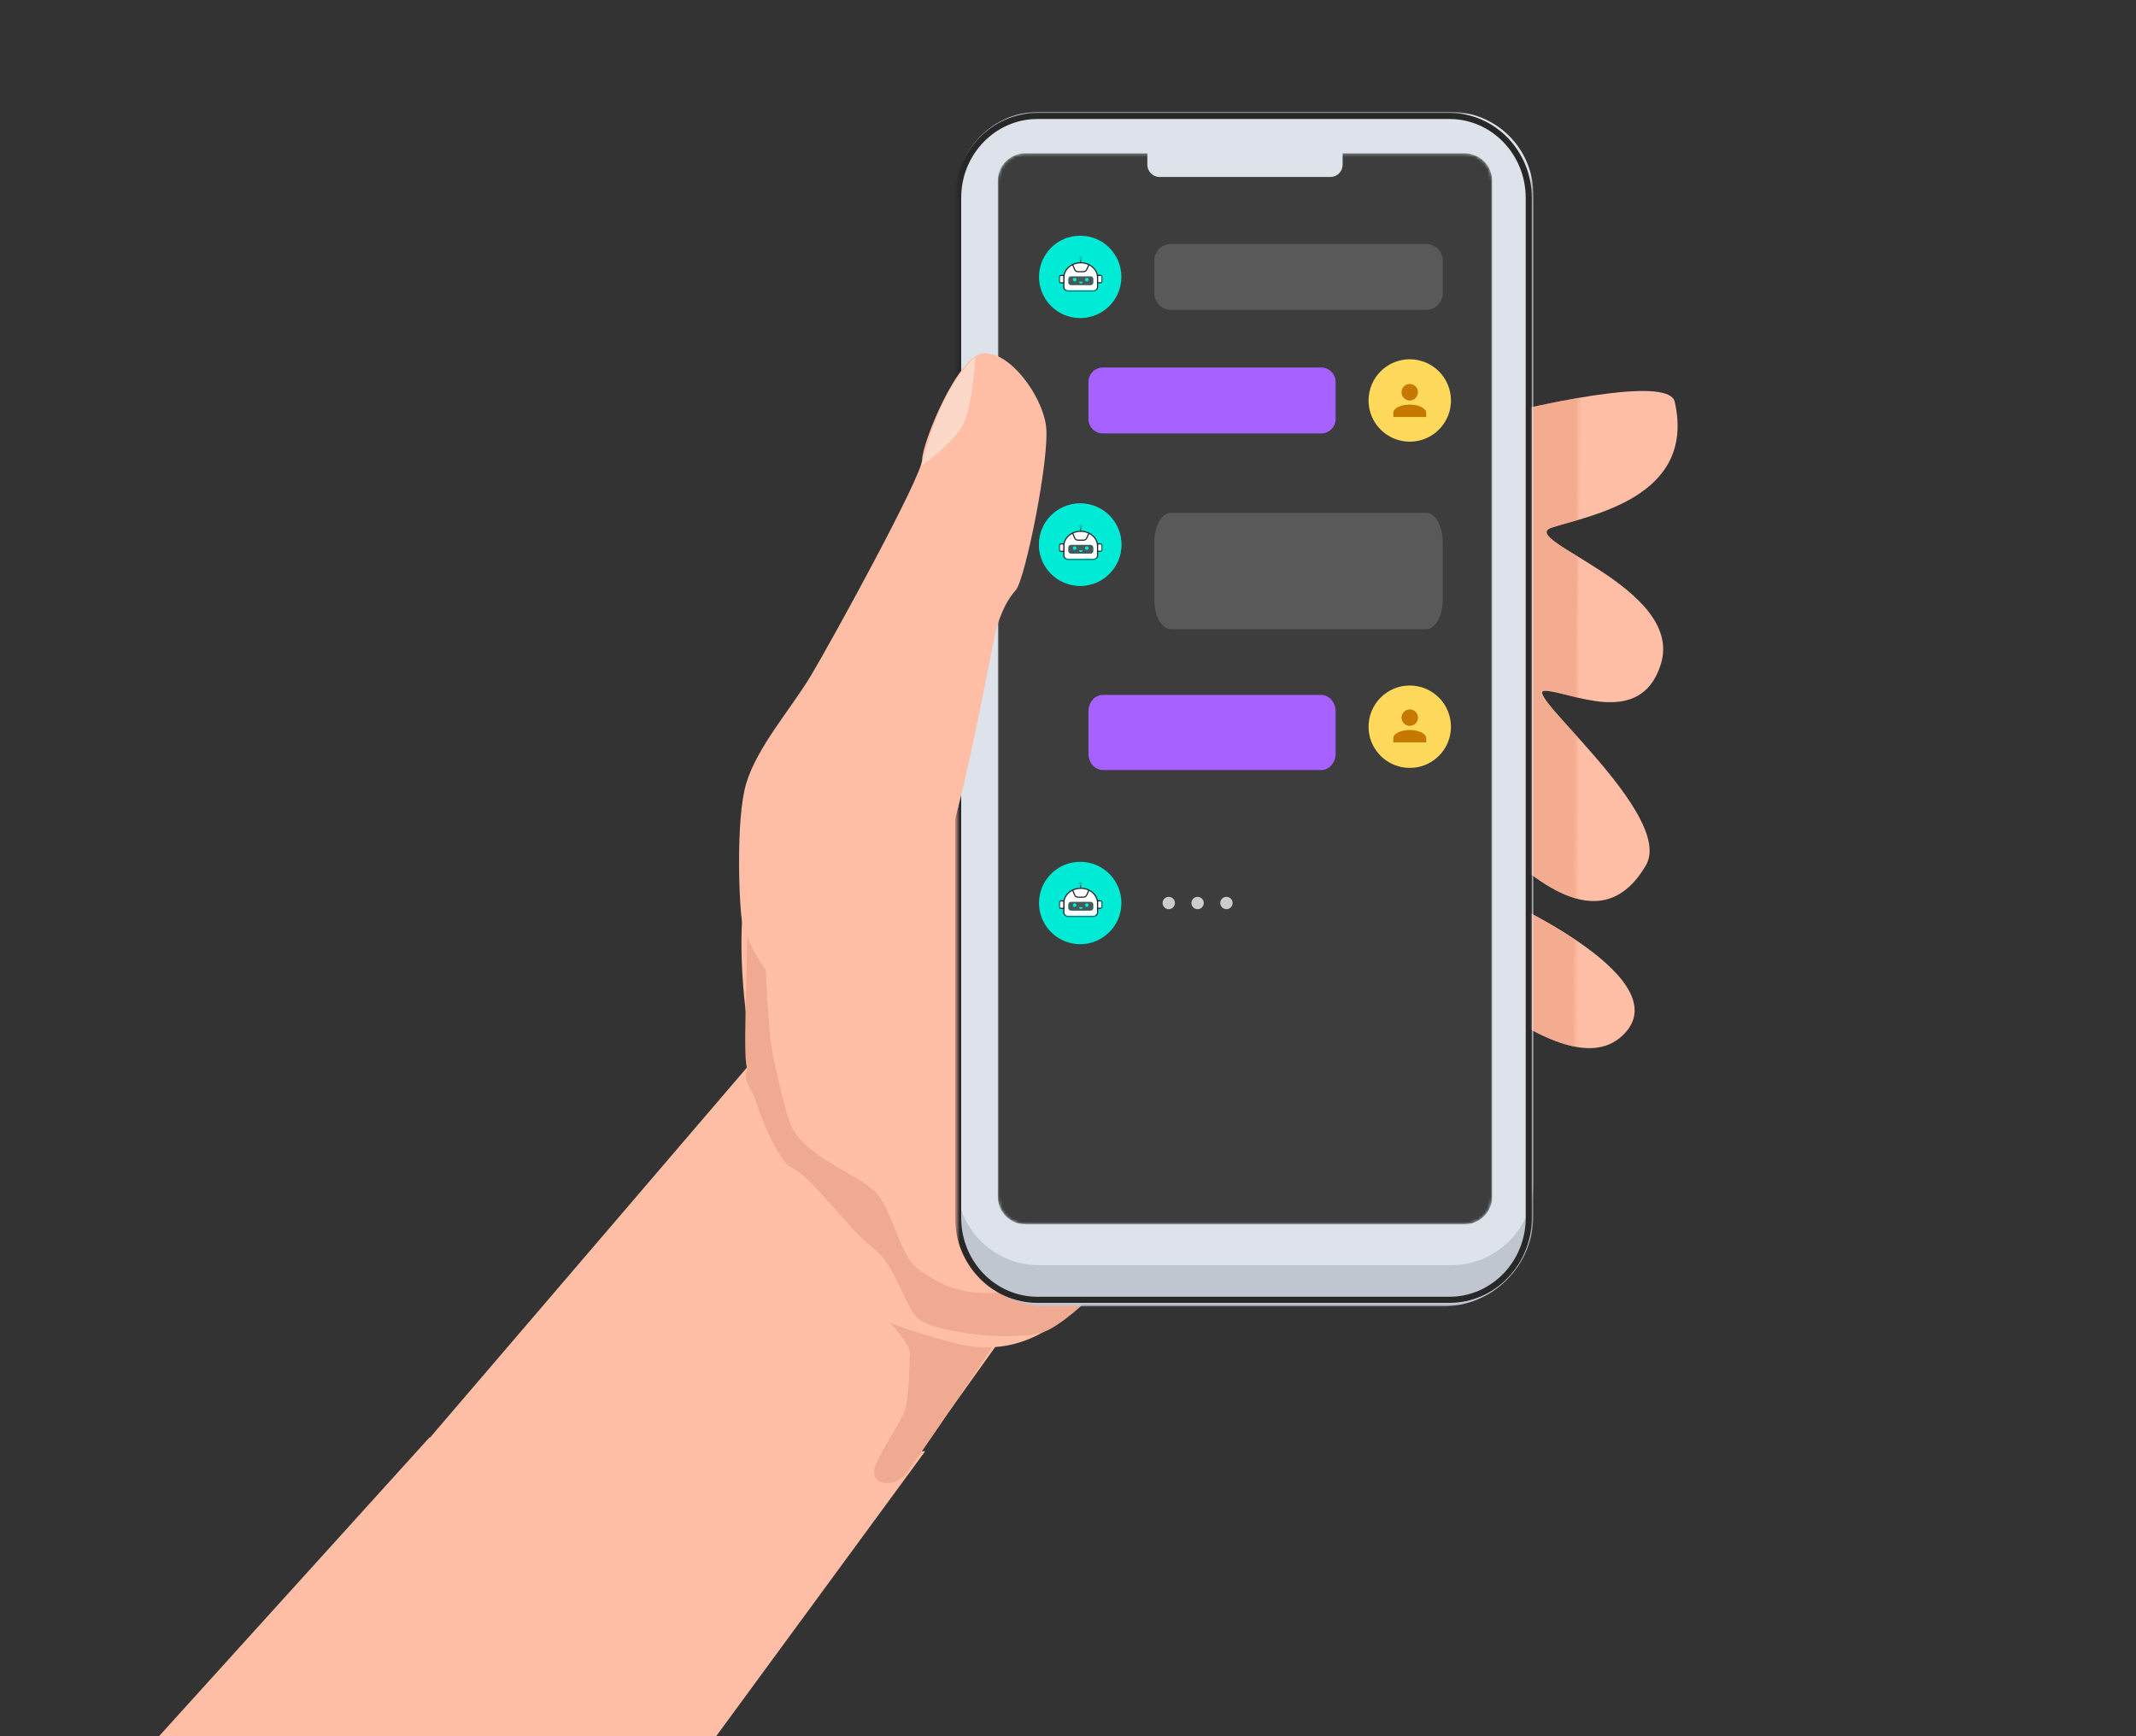 <svg width="700" height="569" viewBox="0 0 700 569" fill="none" xmlns="http://www.w3.org/2000/svg">
<rect x="0" y="0" width="700" height="569" fill="#333333" stroke="none"/>
<g clip-path="url(#clip0_4703_21035)">
<path d="M140.716 471.14L43.046 579.037L222.508 585.649L303.191 475.647L140.716 471.14Z" fill="#FFBEA5"/>
<path d="M246.987 347.296L120.066 495.513L272.942 515.96L347.592 411.421L246.987 347.296Z" fill="#FFBEA5"/>
<path d="M257.604 333.05C257.604 333.05 248.736 347.552 245.47 350.032C242.205 352.512 247.411 359.544 249.143 362.555C250.874 365.566 256.809 376.103 261.762 383.633C266.716 391.164 266.708 392.414 272.189 395.448C277.671 398.482 280.14 403.498 285.116 407.279C290.093 411.06 299.477 429.868 299.477 429.868L285.281 421.03C285.281 421.03 284.005 425.272 291.704 433.57C299.402 441.868 298.138 444.11 298.138 444.11C298.138 444.11 298.055 457.61 296.527 462.1C294.999 466.591 289.453 474.057 286.914 480.291C284.375 486.526 292.848 488.648 297.401 482.356C306.227 470.161 327.173 438.54 327.173 438.54L346.581 413.16C346.581 413.16 336.257 425.096 327.523 422.542C318.788 419.987 311.757 424.944 304.292 419.398C296.826 413.851 294.172 398.335 289.212 391.804C284.253 385.273 277.497 386.231 273.271 382.205C269.046 378.178 257.604 333.05 257.604 333.05Z" fill="#F1AA92"/>
<path d="M548.828 131.658C545.421 116.636 418.688 153.852 399.608 166.734C388.535 174.209 319.549 214.697 307.9 223.193C295.701 232.091 249.994 265.309 244.849 288.777C238.42 318.098 249.303 376.806 266.136 403.911C282.968 431.016 281.965 431.51 310.915 439.689C339.865 447.869 352.489 427.947 375.612 408.09C389.119 396.49 433.314 294.945 447.289 299.032C461.264 303.118 512.41 360.436 532.546 338.561C550.145 319.441 488.329 292.786 488.329 292.786C488.329 292.786 489.412 279.292 494.4 281.323C499.387 283.354 523.818 310.259 539.386 283.602C548.989 267.161 498.24 226.346 506.24 226.395C514.24 226.445 537.662 239.09 544.295 217.631C552.093 192.403 496.547 176.834 508.572 172.909C520.596 168.983 555.993 163.244 548.828 131.658Z" fill="#FFBEA5"/>
<mask id="mask0_4703_21035" style="mask-type:luminance" maskUnits="userSpaceOnUse" x="0" y="-132" width="705" height="705">
<path d="M4.45 -131.719L704.437 -127.382L700.1 572.605L0.113 568.268L4.45 -131.719Z" fill="white"/>
</mask>
<g mask="url(#mask0_4703_21035)">
<g opacity="0.58">
<mask id="mask1_4703_21035" style="mask-type:luminance" maskUnits="userSpaceOnUse" x="402" y="48" width="116" height="338">
<path d="M404.239 48.847L402.581 384.826L516.08 385.387L517.737 49.406L404.239 48.847Z" fill="white"/>
</mask>
<g mask="url(#mask1_4703_21035)">
<path d="M548.828 131.658C545.421 116.636 418.688 153.852 399.608 166.734C388.536 174.209 319.549 214.697 307.9 223.193C295.701 232.091 249.994 265.309 244.849 288.777C238.42 318.098 249.304 376.806 266.136 403.911C282.968 431.016 281.965 431.51 310.915 439.689C339.865 447.869 352.489 427.947 375.612 408.09C389.119 396.49 433.314 294.945 447.289 299.032C461.264 303.118 512.41 360.436 532.546 338.561C550.145 319.441 488.329 292.786 488.329 292.786C488.329 292.786 489.412 279.292 494.4 281.323C499.387 283.354 523.818 310.259 539.387 283.602C548.989 267.161 498.241 226.346 506.24 226.395C514.24 226.445 537.662 239.09 544.295 217.631C552.093 192.403 496.547 176.834 508.572 172.909C520.596 168.983 555.993 163.244 548.828 131.658Z" fill="#EC9F82"/>
</g>
</g>
</g>
<path d="M244.617 293.913C245.527 308.419 243.533 339.768 244.48 348.274C245.428 356.78 253.782 380.332 259.766 382.869C265.751 385.407 278.142 402.984 286.105 409.033C294.067 415.083 296.48 429.098 301.459 432.629C306.437 436.16 328.415 439.796 340.933 436.873C353.451 433.951 386.702 393.656 394.254 385.203C399.626 379.191 388.35 369.666 388.35 369.666C388.35 369.666 337.517 423.352 325.514 423.778C313.511 424.203 306.536 420.16 300.564 415.623C294.592 411.086 292.682 396.574 286.719 390.537C280.756 384.5 262.791 378.888 258.859 367.864C256.52 361.304 254.461 351.336 253.005 344.327C251.548 337.318 249.677 293.984 249.732 284.984C249.756 281.134 243.707 279.407 244.617 293.913Z" fill="#F1AA92"/>
<mask id="mask2_4703_21035" style="mask-type:luminance" maskUnits="userSpaceOnUse" x="48" y="-76" width="617" height="616">
<path d="M48.997 -76H664.997V540H48.997V-76Z" fill="white"/>
</mask>
<g mask="url(#mask2_4703_21035)">
<mask id="mask3_4703_21035" style="mask-type:luminance" maskUnits="userSpaceOnUse" x="313" y="36" width="190" height="393">
<path d="M502.499 36.75H313.499V428.25H502.499V36.75Z" fill="white"/>
</mask>
<g mask="url(#mask3_4703_21035)">
<path d="M472.799 428.156H343.199C326.796 428.156 313.499 414.859 313.499 398.456V66.356C313.499 49.954 326.796 36.656 343.199 36.656H472.799C489.202 36.656 502.499 49.954 502.499 66.356V398.456C502.499 414.859 489.202 428.156 472.799 428.156Z" fill="#C0C6D0"/>
<path d="M475.499 414.656H340.499C325.587 414.656 313.499 402.568 313.499 387.656V63.656C313.499 48.745 325.587 36.656 340.499 36.656H475.499C490.411 36.656 502.499 48.745 502.499 63.656V387.656C502.499 402.568 490.411 414.656 475.499 414.656Z" fill="#DDE2EB"/>
<path d="M474.999 426H339.999C325.669 426 313.999 414.005 313.999 399.143V64.857C313.999 49.995 325.669 38 339.999 38H474.999C489.33 38 500.999 49.995 500.999 64.857V399.143C500.999 414.005 489.33 426 474.999 426Z" stroke="#282828" stroke-width="2"/>
<mask id="mask4_4703_21035" style="mask-type:luminance" maskUnits="userSpaceOnUse" x="326" y="50" width="163" height="352">
<path d="M326.999 59.25C326.999 54.279 331.029 50.25 335.999 50.25H479.999C484.97 50.25 488.999 54.279 488.999 59.25V392.25C488.999 397.221 484.97 401.25 479.999 401.25H335.999C331.029 401.25 326.999 397.221 326.999 392.25V59.25Z" fill="white"/>
</mask>
<g mask="url(#mask4_4703_21035)">
<path d="M326.999 392.25C326.999 397.221 331.029 401.25 335.999 401.25H479.999C484.97 401.25 488.999 397.221 488.999 392.25V59.25C488.999 54.279 484.97 50.25 479.999 50.25H335.999C331.029 50.25 326.999 54.279 326.999 59.25V392.25Z" fill="#3D3D3D"/>
<path d="M375.999 50H439.999V54C439.999 56.209 438.208 58 435.999 58H379.999C377.79 58 375.999 56.209 375.999 54V50Z" fill="#DDE2EB"/>
<path d="M367.499 295.953C367.499 299.976 365.744 303.587 362.95 306.051C361.863 307.016 360.628 307.806 359.271 308.387C358.42 308.744 357.529 309.021 356.598 309.197C356.591 309.203 356.584 309.203 356.578 309.203C356.112 309.298 355.633 309.365 355.147 309.399C354.924 309.426 354.694 309.44 354.465 309.44C354.31 309.453 354.154 309.453 353.999 309.453C353.911 309.453 353.824 309.453 353.736 309.446C353.277 309.44 352.818 309.413 352.372 309.352H352.352C351.4 309.237 350.482 309.021 349.605 308.717C348.073 308.191 346.669 307.394 345.44 306.389C342.423 303.918 340.499 300.158 340.499 295.953C340.499 288.494 346.54 282.453 353.999 282.453C361.458 282.453 367.499 288.494 367.499 295.953Z" fill="#00EBD6"/>
<mask id="mask5_4703_21035" style="mask-type:luminance" maskUnits="userSpaceOnUse" x="346" y="289" width="16" height="12">
<path d="M361.433 289H346.995V300.573H361.433V289Z" fill="white"/>
</mask>
<g mask="url(#mask5_4703_21035)">
<path d="M354.159 291.125C355.626 291.125 357.033 291.631 358.071 292.531C359.108 293.431 359.691 294.651 359.691 295.924V298.946C359.691 299.292 359.532 299.624 359.251 299.868C358.969 300.113 358.587 300.25 358.188 300.25H350.131C349.934 300.25 349.738 300.216 349.556 300.151C349.374 300.085 349.208 299.989 349.068 299.868C348.929 299.747 348.818 299.603 348.743 299.445C348.667 299.287 348.628 299.118 348.628 298.946V295.924C348.628 294.651 349.211 293.431 350.248 292.531C351.286 291.631 352.692 291.125 354.159 291.125Z" fill="white"/>
<path d="M354.159 291.125C355.626 291.125 357.033 291.638 358.071 292.55C359.108 293.462 359.691 294.7 359.691 295.99V299.054C359.691 299.404 359.532 299.74 359.251 299.988C358.969 300.236 358.587 300.375 358.188 300.375H350.131C349.934 300.375 349.738 300.341 349.556 300.274C349.374 300.208 349.208 300.111 349.068 299.988C348.929 299.865 348.818 299.72 348.743 299.559C348.667 299.399 348.628 299.227 348.628 299.054V295.99C348.628 294.7 349.211 293.462 350.248 292.55C351.286 291.638 352.692 291.125 354.159 291.125Z" stroke="#1F242B" stroke-width="0.375" stroke-miterlimit="10"/>
<path d="M347.665 295.273H348.633V297.693H347.665C347.538 297.693 347.417 297.643 347.327 297.553C347.237 297.464 347.187 297.342 347.187 297.215V295.753C347.187 295.69 347.199 295.627 347.223 295.569C347.247 295.511 347.282 295.458 347.327 295.414C347.371 295.369 347.424 295.334 347.482 295.31C347.54 295.286 347.602 295.273 347.665 295.273Z" fill="white"/>
<path d="M347.665 295.273H348.633V297.693H347.665C347.538 297.693 347.417 297.643 347.327 297.553C347.237 297.464 347.187 297.342 347.187 297.215V295.753C347.187 295.69 347.199 295.627 347.223 295.569C347.247 295.511 347.282 295.458 347.327 295.414C347.371 295.369 347.424 295.334 347.482 295.31C347.54 295.286 347.602 295.273 347.665 295.273Z" stroke="#1F242B" stroke-width="0.375" stroke-miterlimit="10"/>
<path d="M360.668 297.67H359.701V295.25H360.668C360.795 295.25 360.917 295.3 361.007 295.39C361.096 295.48 361.147 295.602 361.147 295.728V297.191C361.147 297.318 361.096 297.439 361.007 297.529C360.917 297.619 360.795 297.669 360.668 297.669V297.67Z" fill="white"/>
<path d="M360.668 297.67H359.701V295.25H360.668C360.795 295.25 360.917 295.3 361.007 295.39C361.096 295.48 361.147 295.602 361.147 295.728V297.191C361.147 297.318 361.096 297.439 361.007 297.529C360.917 297.619 360.795 297.669 360.668 297.669V297.67Z" stroke="#1F242B" stroke-width="0.375" stroke-miterlimit="10"/>
<path d="M357.412 295.562H350.982C350.491 295.562 350.093 295.96 350.093 296.451V297.568C350.093 298.059 350.491 298.456 350.982 298.456H357.412C357.902 298.456 358.3 298.059 358.3 297.568V296.451C358.3 295.96 357.902 295.562 357.412 295.562Z" fill="#425A58"/>
<mask id="mask6_4703_21035" style="mask-type:luminance" maskUnits="userSpaceOnUse" x="348" y="290" width="13" height="13">
<path d="M360.237 290.664H348.372V302.529H360.237V290.664Z" fill="white"/>
</mask>
<g mask="url(#mask6_4703_21035)">
<mask id="mask7_4703_21035" style="mask-type:luminance" maskUnits="userSpaceOnUse" x="349" y="291" width="11" height="11">
<path d="M349.24 291.531H359.364V301.656H349.24V291.531Z" fill="white"/>
</mask>
<g mask="url(#mask7_4703_21035)">
<g clip-path="url(#clip1_4703_21035)">
<path d="M354.216 296.742C353.888 296.742 353.622 297.008 353.622 297.335C353.622 297.663 353.888 297.929 354.216 297.929C354.543 297.929 354.809 297.663 354.809 297.335C354.809 297.008 354.543 296.742 354.216 296.742Z" fill="#00EBD6"/>
</g>
<mask id="mask8_4703_21035" style="mask-type:luminance" maskUnits="userSpaceOnUse" x="349" y="291" width="11" height="11">
<path d="M349.23 291.531H359.354V301.656H349.23V291.531Z" fill="white"/>
</mask>
<g mask="url(#mask8_4703_21035)">
<path d="M356.169 296.047C355.842 296.047 355.576 296.313 355.576 296.64C355.576 296.967 355.842 297.233 356.169 297.233C356.496 297.233 356.762 296.967 356.762 296.64C356.762 296.313 356.496 296.047 356.169 296.047Z" fill="#00EBD6"/>
</g>
<mask id="mask9_4703_21035" style="mask-type:luminance" maskUnits="userSpaceOnUse" x="345" y="291" width="11" height="11">
<path d="M345.238 291.531H355.362V301.656H345.238V291.531Z" fill="white"/>
</mask>
<g mask="url(#mask9_4703_21035)">
<path d="M352.186 296.047C351.859 296.047 351.593 296.313 351.593 296.64C351.593 296.967 351.859 297.233 352.186 297.233C352.513 297.233 352.78 296.967 352.78 296.64C352.78 296.313 352.513 296.047 352.186 296.047Z" fill="#00EBD6"/>
</g>
</g>
</g>
<path d="M351.57 291.876L352.205 293.359C352.291 293.559 352.434 293.73 352.616 293.85C352.798 293.97 353.011 294.034 353.229 294.034H355.103C355.316 294.034 355.524 293.973 355.703 293.858C355.882 293.744 356.024 293.58 356.113 293.387C356.353 292.868 356.594 292.348 356.834 291.828" stroke="#1F242B" stroke-width="0.375" stroke-linecap="round" stroke-linejoin="round"/>
<path d="M354.158 290.062L354.134 291.22" stroke="#1F242B" stroke-width="0.25" stroke-miterlimit="10"/>
<path d="M354.156 290.044C354.444 290.044 354.678 289.81 354.678 289.522C354.678 289.234 354.444 289 354.156 289C353.868 289 353.634 289.234 353.634 289.522C353.634 289.81 353.868 290.044 354.156 290.044Z" fill="#09C0B0"/>
</g>
<path d="M403.949 295.955C403.949 297.073 403.042 297.98 401.924 297.98C400.805 297.98 399.899 297.073 399.899 295.955C399.899 294.836 400.805 293.93 401.924 293.93C403.042 293.93 403.949 294.836 403.949 295.955Z" fill="#CCCCCC"/>
<path d="M394.5 295.955C394.5 297.073 393.593 297.98 392.475 297.98C391.357 297.98 390.45 297.073 390.45 295.955C390.45 294.836 391.357 293.93 392.475 293.93C393.593 293.93 394.5 294.836 394.5 295.955Z" fill="#CCCCCC"/>
<path d="M385.049 295.955C385.049 297.073 384.143 297.98 383.024 297.98C381.906 297.98 380.999 297.073 380.999 295.955C380.999 294.836 381.906 293.93 383.024 293.93C384.143 293.93 385.049 294.836 385.049 295.955Z" fill="#CCCCCC"/>
<path d="M432.976 142.053H361.426C358.816 142.053 356.701 139.938 356.701 137.328V125.178C356.701 122.569 358.816 120.453 361.426 120.453H432.976C435.586 120.453 437.701 122.569 437.701 125.178V137.328C437.701 139.938 435.586 142.053 432.976 142.053Z" fill="#A661FF"/>
<path d="M475.499 131.25C475.499 135.82 473.231 139.863 469.748 142.3C469.721 142.32 469.694 142.34 469.667 142.354C469.654 142.367 469.64 142.381 469.627 142.381C469.613 142.394 469.6 142.408 469.586 142.414C467.892 143.569 465.921 144.352 463.795 144.628C463.207 144.709 462.607 144.75 461.999 144.75C461.378 144.75 460.771 144.709 460.177 144.622C458.05 144.338 456.086 143.555 454.392 142.401C454.378 142.394 454.365 142.381 454.351 142.367C454.338 142.36 454.324 142.354 454.311 142.34C454.284 142.327 454.257 142.306 454.23 142.286C450.76 139.843 448.499 135.813 448.499 131.25C448.499 123.791 454.54 117.75 461.999 117.75C469.458 117.75 475.499 123.791 475.499 131.25Z" fill="#FFD95B"/>
<path d="M461.999 125.852C462.715 125.852 463.402 126.136 463.908 126.642C464.415 127.149 464.699 127.835 464.699 128.552C464.699 129.268 464.415 129.954 463.908 130.461C463.402 130.967 462.715 131.252 461.999 131.252C461.283 131.252 460.596 130.967 460.09 130.461C459.584 129.954 459.299 129.268 459.299 128.552C459.299 127.835 459.584 127.149 460.09 126.642C460.596 126.136 461.283 125.852 461.999 125.852ZM461.999 132.602C464.983 132.602 467.399 133.81 467.399 135.302V136.652H456.599V135.302C456.599 133.81 459.016 132.602 461.999 132.602Z" fill="#C77800"/>
<path d="M472.799 85.353V96.153C472.799 99.133 470.379 101.553 467.399 101.553H383.698C380.718 101.553 378.298 99.133 378.298 96.153V85.353C378.298 82.373 380.718 79.953 383.698 79.953H467.399C470.379 79.953 472.799 82.373 472.799 85.353Z" fill="#595959"/>
<path d="M367.499 90.75C367.499 94.773 365.744 98.384 362.95 100.848C361.863 101.813 360.628 102.603 359.271 103.183C358.42 103.541 357.529 103.818 356.598 103.994C356.591 104 356.584 104 356.578 104C356.112 104.095 355.633 104.162 355.147 104.196C354.924 104.223 354.694 104.236 354.465 104.236C354.31 104.25 354.154 104.25 353.999 104.25C353.911 104.25 353.824 104.25 353.736 104.243C353.277 104.236 352.818 104.209 352.372 104.149H352.352C351.4 104.034 350.482 103.818 349.605 103.514C348.073 102.988 346.669 102.191 345.44 101.185C342.423 98.715 340.499 94.955 340.499 90.75C340.499 83.291 346.54 77.25 353.999 77.25C361.458 77.25 367.499 83.291 367.499 90.75Z" fill="#00EBD6"/>
<mask id="mask10_4703_21035" style="mask-type:luminance" maskUnits="userSpaceOnUse" x="346" y="84" width="16" height="12">
<path d="M361.433 84H346.995V95.573H361.433V84Z" fill="white"/>
</mask>
<g mask="url(#mask10_4703_21035)">
<path d="M354.159 86.125C355.626 86.125 357.033 86.631 358.071 87.531C359.108 88.431 359.691 89.651 359.691 90.924V93.946C359.691 94.292 359.532 94.624 359.251 94.868C358.969 95.113 358.587 95.25 358.188 95.25H350.131C349.934 95.25 349.738 95.216 349.556 95.151C349.374 95.085 349.208 94.989 349.068 94.868C348.929 94.747 348.818 94.603 348.743 94.445C348.667 94.287 348.628 94.118 348.628 93.946V90.924C348.628 89.651 349.211 88.431 350.248 87.531C351.286 86.631 352.692 86.125 354.159 86.125Z" fill="white"/>
<path d="M354.159 86.125C355.626 86.125 357.033 86.638 358.071 87.55C359.108 88.462 359.691 89.7 359.691 90.99V94.053C359.691 94.404 359.532 94.74 359.251 94.988C358.969 95.236 358.587 95.375 358.188 95.375H350.131C349.934 95.375 349.738 95.341 349.556 95.274C349.374 95.208 349.208 95.111 349.068 94.988C348.929 94.865 348.818 94.72 348.743 94.559C348.667 94.399 348.628 94.227 348.628 94.053V90.99C348.628 89.7 349.211 88.462 350.248 87.55C351.286 86.638 352.692 86.125 354.159 86.125Z" stroke="#1F242B" stroke-width="0.375" stroke-miterlimit="10"/>
<path d="M347.665 90.273H348.633V92.693H347.665C347.538 92.693 347.417 92.643 347.327 92.553C347.237 92.464 347.187 92.342 347.187 92.215V90.752C347.187 90.689 347.199 90.627 347.223 90.569C347.247 90.511 347.282 90.458 347.327 90.414C347.371 90.369 347.424 90.334 347.482 90.31C347.54 90.286 347.602 90.273 347.665 90.273Z" fill="white"/>
<path d="M347.665 90.273H348.633V92.693H347.665C347.538 92.693 347.417 92.643 347.327 92.553C347.237 92.464 347.187 92.342 347.187 92.215V90.752C347.187 90.689 347.199 90.627 347.223 90.569C347.247 90.511 347.282 90.458 347.327 90.414C347.371 90.369 347.424 90.334 347.482 90.31C347.54 90.286 347.602 90.273 347.665 90.273Z" stroke="#1F242B" stroke-width="0.375" stroke-miterlimit="10"/>
<path d="M360.668 92.67H359.701V90.25H360.668C360.795 90.25 360.917 90.3 361.007 90.39C361.096 90.48 361.147 90.602 361.147 90.728V92.191C361.147 92.318 361.096 92.439 361.007 92.529C360.917 92.619 360.795 92.669 360.668 92.669V92.67Z" fill="white"/>
<path d="M360.668 92.67H359.701V90.25H360.668C360.795 90.25 360.917 90.3 361.007 90.39C361.096 90.48 361.147 90.602 361.147 90.728V92.191C361.147 92.318 361.096 92.439 361.007 92.529C360.917 92.619 360.795 92.669 360.668 92.669V92.67Z" stroke="#1F242B" stroke-width="0.375" stroke-miterlimit="10"/>
<path d="M357.412 90.562H350.982C350.491 90.562 350.093 90.96 350.093 91.451V92.568C350.093 93.059 350.491 93.456 350.982 93.456H357.412C357.902 93.456 358.3 93.059 358.3 92.568V91.451C358.3 90.96 357.902 90.562 357.412 90.562Z" fill="#425A58"/>
<mask id="mask11_4703_21035" style="mask-type:luminance" maskUnits="userSpaceOnUse" x="348" y="85" width="13" height="13">
<path d="M360.237 85.664H348.372V97.529H360.237V85.664Z" fill="white"/>
</mask>
<g mask="url(#mask11_4703_21035)">
<mask id="mask12_4703_21035" style="mask-type:luminance" maskUnits="userSpaceOnUse" x="349" y="86" width="11" height="11">
<path d="M349.24 86.531H359.364V96.656H349.24V86.531Z" fill="white"/>
</mask>
<g mask="url(#mask12_4703_21035)">
<g clip-path="url(#clip2_4703_21035)">
<path d="M354.216 91.742C353.888 91.742 353.622 92.008 353.622 92.335C353.622 92.663 353.888 92.929 354.216 92.929C354.543 92.929 354.809 92.663 354.809 92.335C354.809 92.008 354.543 91.742 354.216 91.742Z" fill="#00EBD6"/>
</g>
<mask id="mask13_4703_21035" style="mask-type:luminance" maskUnits="userSpaceOnUse" x="349" y="86" width="11" height="11">
<path d="M349.23 86.531H359.354V96.656H349.23V86.531Z" fill="white"/>
</mask>
<g mask="url(#mask13_4703_21035)">
<path d="M356.169 91.047C355.842 91.047 355.576 91.313 355.576 91.64C355.576 91.967 355.842 92.233 356.169 92.233C356.496 92.233 356.762 91.967 356.762 91.64C356.762 91.313 356.496 91.047 356.169 91.047Z" fill="#00EBD6"/>
</g>
<mask id="mask14_4703_21035" style="mask-type:luminance" maskUnits="userSpaceOnUse" x="345" y="86" width="11" height="11">
<path d="M345.238 86.531H355.362V96.656H345.238V86.531Z" fill="white"/>
</mask>
<g mask="url(#mask14_4703_21035)">
<path d="M352.186 91.047C351.859 91.047 351.593 91.313 351.593 91.64C351.593 91.967 351.859 92.233 352.186 92.233C352.513 92.233 352.78 91.967 352.78 91.64C352.78 91.313 352.513 91.047 352.186 91.047Z" fill="#00EBD6"/>
</g>
</g>
</g>
<path d="M351.57 86.876L352.205 88.359C352.291 88.559 352.434 88.73 352.616 88.85C352.798 88.97 353.011 89.034 353.229 89.034H355.103C355.316 89.034 355.524 88.973 355.703 88.858C355.882 88.744 356.024 88.58 356.113 88.387C356.353 87.868 356.594 87.348 356.834 86.828" stroke="#1F242B" stroke-width="0.375" stroke-linecap="round" stroke-linejoin="round"/>
<path d="M354.158 85.062L354.134 86.22" stroke="#1F242B" stroke-width="0.25" stroke-miterlimit="10"/>
<path d="M354.156 85.044C354.444 85.044 354.678 84.81 354.678 84.522C354.678 84.234 354.444 84 354.156 84C353.868 84 353.634 84.234 353.634 84.522C353.634 84.81 353.868 85.044 354.156 85.044Z" fill="#09C0B0"/>
</g>
<path d="M432.976 252.374H361.426C358.816 252.374 356.701 249.963 356.701 246.988V233.137C356.701 230.162 358.816 227.75 361.426 227.75H432.976C435.586 227.75 437.701 230.162 437.701 233.137V246.988C437.701 249.963 435.586 252.374 432.976 252.374Z" fill="#A661FF"/>
<path d="M475.499 238.172C475.499 242.742 473.231 246.785 469.748 249.222C469.721 249.242 469.694 249.262 469.667 249.276C469.654 249.289 469.64 249.303 469.627 249.303C469.613 249.316 469.6 249.33 469.586 249.336C467.892 250.491 465.921 251.274 463.795 251.55C463.207 251.631 462.607 251.672 461.999 251.672C461.378 251.672 460.771 251.631 460.177 251.544C458.05 251.26 456.086 250.477 454.392 249.323C454.378 249.316 454.365 249.303 454.351 249.289C454.338 249.282 454.324 249.276 454.311 249.262C454.284 249.249 454.257 249.228 454.23 249.208C450.76 246.765 448.499 242.735 448.499 238.172C448.499 230.713 454.54 224.672 461.999 224.672C469.458 224.672 475.499 230.713 475.499 238.172Z" fill="#FFD95B"/>
<path d="M461.999 232.5C462.715 232.5 463.402 232.784 463.908 233.291C464.415 233.797 464.699 234.484 464.699 235.2C464.699 235.916 464.415 236.603 463.908 237.109C463.402 237.616 462.715 237.9 461.999 237.9C461.283 237.9 460.596 237.616 460.09 237.109C459.584 236.603 459.299 235.916 459.299 235.2C459.299 234.484 459.584 233.797 460.09 233.291C460.596 232.784 461.283 232.5 461.999 232.5ZM461.999 239.25C464.983 239.25 467.399 240.458 467.399 241.95V243.3H456.599V241.95C456.599 240.458 459.016 239.25 461.999 239.25Z" fill="#C77800"/>
<path d="M472.799 177.609V196.671C472.799 201.931 470.379 206.202 467.399 206.202H383.698C380.718 206.202 378.298 201.931 378.298 196.671V177.609C378.298 172.349 380.718 168.078 383.698 168.078H467.399C470.379 168.078 472.799 172.349 472.799 177.609Z" fill="#595959"/>
<path d="M367.499 178.5C367.499 182.523 365.744 186.134 362.95 188.598C361.863 189.563 360.628 190.353 359.271 190.933C358.42 191.291 357.529 191.568 356.598 191.744C356.591 191.75 356.584 191.75 356.578 191.75C356.112 191.845 355.633 191.912 355.147 191.946C354.924 191.973 354.694 191.986 354.465 191.986C354.31 192 354.154 192 353.999 192C353.911 192 353.824 192 353.736 191.993C353.277 191.986 352.818 191.959 352.372 191.899H352.352C351.4 191.784 350.482 191.568 349.605 191.264C348.073 190.738 346.669 189.941 345.44 188.935C342.423 186.465 340.499 182.705 340.499 178.5C340.499 171.041 346.54 165 353.999 165C361.458 165 367.499 171.041 367.499 178.5Z" fill="#00EBD6"/>
<mask id="mask15_4703_21035" style="mask-type:luminance" maskUnits="userSpaceOnUse" x="344" y="169" width="20" height="20">
<path d="M363.31 169.617H344.326V188.602H363.31V169.617Z" fill="white"/>
</mask>
<g mask="url(#mask15_4703_21035)">
<mask id="mask16_4703_21035" style="mask-type:luminance" maskUnits="userSpaceOnUse" x="345" y="171" width="17" height="17">
<path d="M345.718 171.008H361.918V187.208H345.718V171.008Z" fill="white"/>
</mask>
<g mask="url(#mask16_4703_21035)">
<path d="M357.79 183.173C358.189 183.173 358.46 183.173 358.46 183.173C359.204 183.173 359.807 182.57 359.807 181.826V176.262C359.807 175.517 359.204 174.914 358.46 174.914H351.864M350.219 174.914H349.028C348.284 174.914 347.68 175.517 347.68 176.262V181.549C347.68 182.446 348.408 183.173 349.305 183.173C349.325 183.173 349.345 183.174 349.365 183.175C349.802 183.194 350.194 183.452 350.406 183.835L351.04 184.978C351.112 185.107 351.278 185.145 351.399 185.062L353.229 183.796C353.387 183.686 353.539 183.568 353.691 183.451C353.925 183.272 354.213 183.173 354.51 183.173C354.51 183.173 355.13 183.173 355.878 183.173" stroke="#425A58" stroke-width="0.633" stroke-linecap="round" stroke-linejoin="round"/>
<g clip-path="url(#clip3_4703_21035)">
<path d="M353.644 179.336C353.12 179.336 352.694 179.762 352.694 180.285C352.694 180.809 353.12 181.234 353.644 181.234C354.167 181.234 354.593 180.809 354.593 180.285C354.593 179.762 354.167 179.336 353.644 179.336Z" fill="#425A58"/>
</g>
<mask id="mask17_4703_21035" style="mask-type:luminance" maskUnits="userSpaceOnUse" x="345" y="171" width="17" height="17">
<path d="M345.715 171.008H361.915V187.208H345.715V171.008Z" fill="white"/>
</mask>
<g mask="url(#mask17_4703_21035)">
<path d="M356.839 178.234C356.316 178.234 355.89 178.66 355.89 179.184C355.89 179.707 356.316 180.133 356.839 180.133C357.362 180.133 357.788 179.707 357.788 179.184C357.788 178.66 357.362 178.234 356.839 178.234Z" fill="#425A58"/>
</g>
<mask id="mask18_4703_21035" style="mask-type:luminance" maskUnits="userSpaceOnUse" x="339" y="171" width="17" height="17">
<path d="M339.328 171.008H355.528V187.208H339.328V171.008Z" fill="white"/>
</mask>
<g mask="url(#mask18_4703_21035)">
<path d="M350.458 178.234C349.934 178.234 349.509 178.66 349.509 179.184C349.509 179.707 349.934 180.133 350.458 180.133C350.981 180.133 351.407 179.707 351.407 179.184C351.407 178.66 350.981 178.234 350.458 178.234Z" fill="#425A58"/>
</g>
<path d="M353.938 175.031H353.305V173.133H353.938V175.031Z" fill="#425A58"/>
<path d="M353.642 171.898C353.119 171.898 352.693 172.324 352.693 172.848C352.693 173.371 353.119 173.797 353.642 173.797C354.166 173.797 354.591 173.371 354.591 172.848C354.591 172.324 354.166 171.898 353.642 171.898Z" fill="#425A58"/>
</g>
</g>
<path d="M367.499 178.5C367.499 182.523 365.744 186.134 362.95 188.598C361.863 189.563 360.628 190.353 359.271 190.933C358.42 191.291 357.529 191.568 356.598 191.744C356.591 191.75 356.584 191.75 356.578 191.75C356.112 191.845 355.633 191.912 355.147 191.946C354.924 191.973 354.694 191.986 354.465 191.986C354.31 192 354.154 192 353.999 192C353.911 192 353.824 192 353.736 191.993C353.277 191.986 352.818 191.959 352.372 191.899H352.352C351.4 191.784 350.482 191.568 349.605 191.264C348.073 190.738 346.669 189.941 345.44 188.935C342.423 186.465 340.499 182.705 340.499 178.5C340.499 171.041 346.54 165 353.999 165C361.458 165 367.499 171.041 367.499 178.5Z" fill="#00EBD6"/>
<mask id="mask19_4703_21035" style="mask-type:luminance" maskUnits="userSpaceOnUse" x="346" y="172" width="16" height="12">
<path d="M361.433 172H346.995V183.573H361.433V172Z" fill="white"/>
</mask>
<g mask="url(#mask19_4703_21035)">
<path d="M354.159 174.125C355.626 174.125 357.033 174.631 358.071 175.531C359.108 176.431 359.691 177.651 359.691 178.924V181.946C359.691 182.292 359.532 182.624 359.251 182.868C358.969 183.113 358.587 183.25 358.188 183.25H350.131C349.934 183.25 349.738 183.216 349.556 183.151C349.374 183.085 349.208 182.989 349.068 182.868C348.929 182.747 348.818 182.603 348.743 182.445C348.667 182.287 348.628 182.118 348.628 181.946V178.924C348.628 177.651 349.211 176.431 350.248 175.531C351.286 174.631 352.692 174.125 354.159 174.125Z" fill="white"/>
<path d="M354.159 174.125C355.626 174.125 357.033 174.638 358.071 175.55C359.108 176.462 359.691 177.7 359.691 178.99V182.054C359.691 182.404 359.532 182.74 359.251 182.988C358.969 183.236 358.587 183.375 358.188 183.375H350.131C349.934 183.375 349.738 183.341 349.556 183.274C349.374 183.208 349.208 183.111 349.068 182.988C348.929 182.865 348.818 182.72 348.743 182.559C348.667 182.399 348.628 182.227 348.628 182.054V178.99C348.628 177.7 349.211 176.462 350.248 175.55C351.286 174.638 352.692 174.125 354.159 174.125Z" stroke="#1F242B" stroke-width="0.375" stroke-miterlimit="10"/>
<path d="M347.665 178.273H348.633V180.693H347.665C347.538 180.693 347.417 180.643 347.327 180.553C347.237 180.464 347.187 180.342 347.187 180.215V178.753C347.187 178.69 347.199 178.627 347.223 178.569C347.247 178.511 347.282 178.458 347.327 178.414C347.371 178.369 347.424 178.334 347.482 178.31C347.54 178.286 347.602 178.273 347.665 178.273Z" fill="white"/>
<path d="M347.665 178.273H348.633V180.693H347.665C347.538 180.693 347.417 180.643 347.327 180.553C347.237 180.464 347.187 180.342 347.187 180.215V178.753C347.187 178.69 347.199 178.627 347.223 178.569C347.247 178.511 347.282 178.458 347.327 178.414C347.371 178.369 347.424 178.334 347.482 178.31C347.54 178.286 347.602 178.273 347.665 178.273Z" stroke="#1F242B" stroke-width="0.375" stroke-miterlimit="10"/>
<path d="M360.668 180.67H359.701V178.25H360.668C360.795 178.25 360.917 178.3 361.007 178.39C361.096 178.48 361.147 178.602 361.147 178.728V180.191C361.147 180.318 361.096 180.439 361.007 180.529C360.917 180.619 360.795 180.669 360.668 180.669V180.67Z" fill="white"/>
<path d="M360.668 180.67H359.701V178.25H360.668C360.795 178.25 360.917 178.3 361.007 178.39C361.096 178.48 361.147 178.602 361.147 178.728V180.191C361.147 180.318 361.096 180.439 361.007 180.529C360.917 180.619 360.795 180.669 360.668 180.669V180.67Z" stroke="#1F242B" stroke-width="0.375" stroke-miterlimit="10"/>
<path d="M357.412 178.562H350.982C350.491 178.562 350.093 178.96 350.093 179.451V180.568C350.093 181.059 350.491 181.456 350.982 181.456H357.412C357.902 181.456 358.3 181.059 358.3 180.568V179.451C358.3 178.96 357.902 178.562 357.412 178.562Z" fill="#425A58"/>
<mask id="mask20_4703_21035" style="mask-type:luminance" maskUnits="userSpaceOnUse" x="348" y="173" width="13" height="13">
<path d="M360.237 173.664H348.372V185.529H360.237V173.664Z" fill="white"/>
</mask>
<g mask="url(#mask20_4703_21035)">
<mask id="mask21_4703_21035" style="mask-type:luminance" maskUnits="userSpaceOnUse" x="349" y="174" width="11" height="11">
<path d="M349.24 174.531H359.364V184.656H349.24V174.531Z" fill="white"/>
</mask>
<g mask="url(#mask21_4703_21035)">
<g clip-path="url(#clip4_4703_21035)">
<path d="M354.216 179.742C353.888 179.742 353.622 180.008 353.622 180.335C353.622 180.663 353.888 180.929 354.216 180.929C354.543 180.929 354.809 180.663 354.809 180.335C354.809 180.008 354.543 179.742 354.216 179.742Z" fill="#00EBD6"/>
</g>
<mask id="mask22_4703_21035" style="mask-type:luminance" maskUnits="userSpaceOnUse" x="349" y="174" width="11" height="11">
<path d="M349.23 174.531H359.354V184.656H349.23V174.531Z" fill="white"/>
</mask>
<g mask="url(#mask22_4703_21035)">
<path d="M356.169 179.047C355.842 179.047 355.576 179.313 355.576 179.64C355.576 179.967 355.842 180.233 356.169 180.233C356.496 180.233 356.762 179.967 356.762 179.64C356.762 179.313 356.496 179.047 356.169 179.047Z" fill="#00EBD6"/>
</g>
<mask id="mask23_4703_21035" style="mask-type:luminance" maskUnits="userSpaceOnUse" x="345" y="174" width="11" height="11">
<path d="M345.238 174.531H355.362V184.656H345.238V174.531Z" fill="white"/>
</mask>
<g mask="url(#mask23_4703_21035)">
<path d="M352.186 179.047C351.859 179.047 351.593 179.313 351.593 179.64C351.593 179.967 351.859 180.233 352.186 180.233C352.513 180.233 352.78 179.967 352.78 179.64C352.78 179.313 352.513 179.047 352.186 179.047Z" fill="#00EBD6"/>
</g>
</g>
</g>
<path d="M351.57 174.876L352.205 176.359C352.291 176.559 352.434 176.73 352.616 176.85C352.798 176.97 353.011 177.034 353.229 177.034H355.103C355.316 177.034 355.524 176.973 355.703 176.858C355.882 176.744 356.024 176.58 356.113 176.387C356.353 175.868 356.594 175.348 356.834 174.828" stroke="#1F242B" stroke-width="0.375" stroke-linecap="round" stroke-linejoin="round"/>
<path d="M354.158 173.062L354.134 174.22" stroke="#1F242B" stroke-width="0.25" stroke-miterlimit="10"/>
<path d="M354.156 173.044C354.444 173.044 354.678 172.81 354.678 172.522C354.678 172.234 354.444 172 354.156 172C353.868 172 353.634 172.234 353.634 172.522C353.634 172.81 353.868 173.044 354.156 173.044Z" fill="#09C0B0"/>
</g>
</g>
</g>
</g>
<path d="M322.423 115.754C313.92 116.201 302.24 145.129 302.206 150.629C302.172 156.129 272.335 210.445 265.767 221.405C259.199 232.364 248.122 244.796 244.547 256.774C240.973 268.752 242.29 298.261 243.265 302.267C244.241 306.273 251.129 324.316 261.629 324.381C272.129 324.446 299.286 299.114 306.867 286.161C314.447 273.207 325.343 209.274 326.871 204.783C328.399 200.292 329.921 196.802 332.942 193.32C335.964 189.839 344.215 149.389 342.777 139.38C341.339 129.371 330.926 115.306 322.423 115.754Z" fill="#FFBEA5"/>
<path d="M311.652 199.695L327.659 198.544L311.652 199.695Z" fill="#FCD8C9"/>
<path d="M319.665 116.991C319.665 116.991 314.64 120.96 309.831 130.431C305.023 139.901 301.944 152.632 301.944 152.632C301.944 152.632 312.74 145.199 315.78 138.718C318.82 132.236 319.665 116.991 319.665 116.991Z" fill="#FCD8C9"/>
</g>
<defs>
<clipPath id="clip0_4703_21035">
<rect width="700" height="569" fill="white"/>
</clipPath>
<clipPath id="clip1_4703_21035">
<rect width="1.186" height="0.613" fill="white" transform="translate(353.597 297.32)"/>
</clipPath>
<clipPath id="clip2_4703_21035">
<rect width="1.186" height="0.613" fill="white" transform="translate(353.597 92.32)"/>
</clipPath>
<clipPath id="clip3_4703_21035">
<rect width="1.898" height="0.981" fill="white" transform="translate(352.694 180.266)"/>
</clipPath>
<clipPath id="clip4_4703_21035">
<rect width="1.186" height="0.613" fill="white" transform="translate(353.597 180.32)"/>
</clipPath>
</defs>
</svg>
